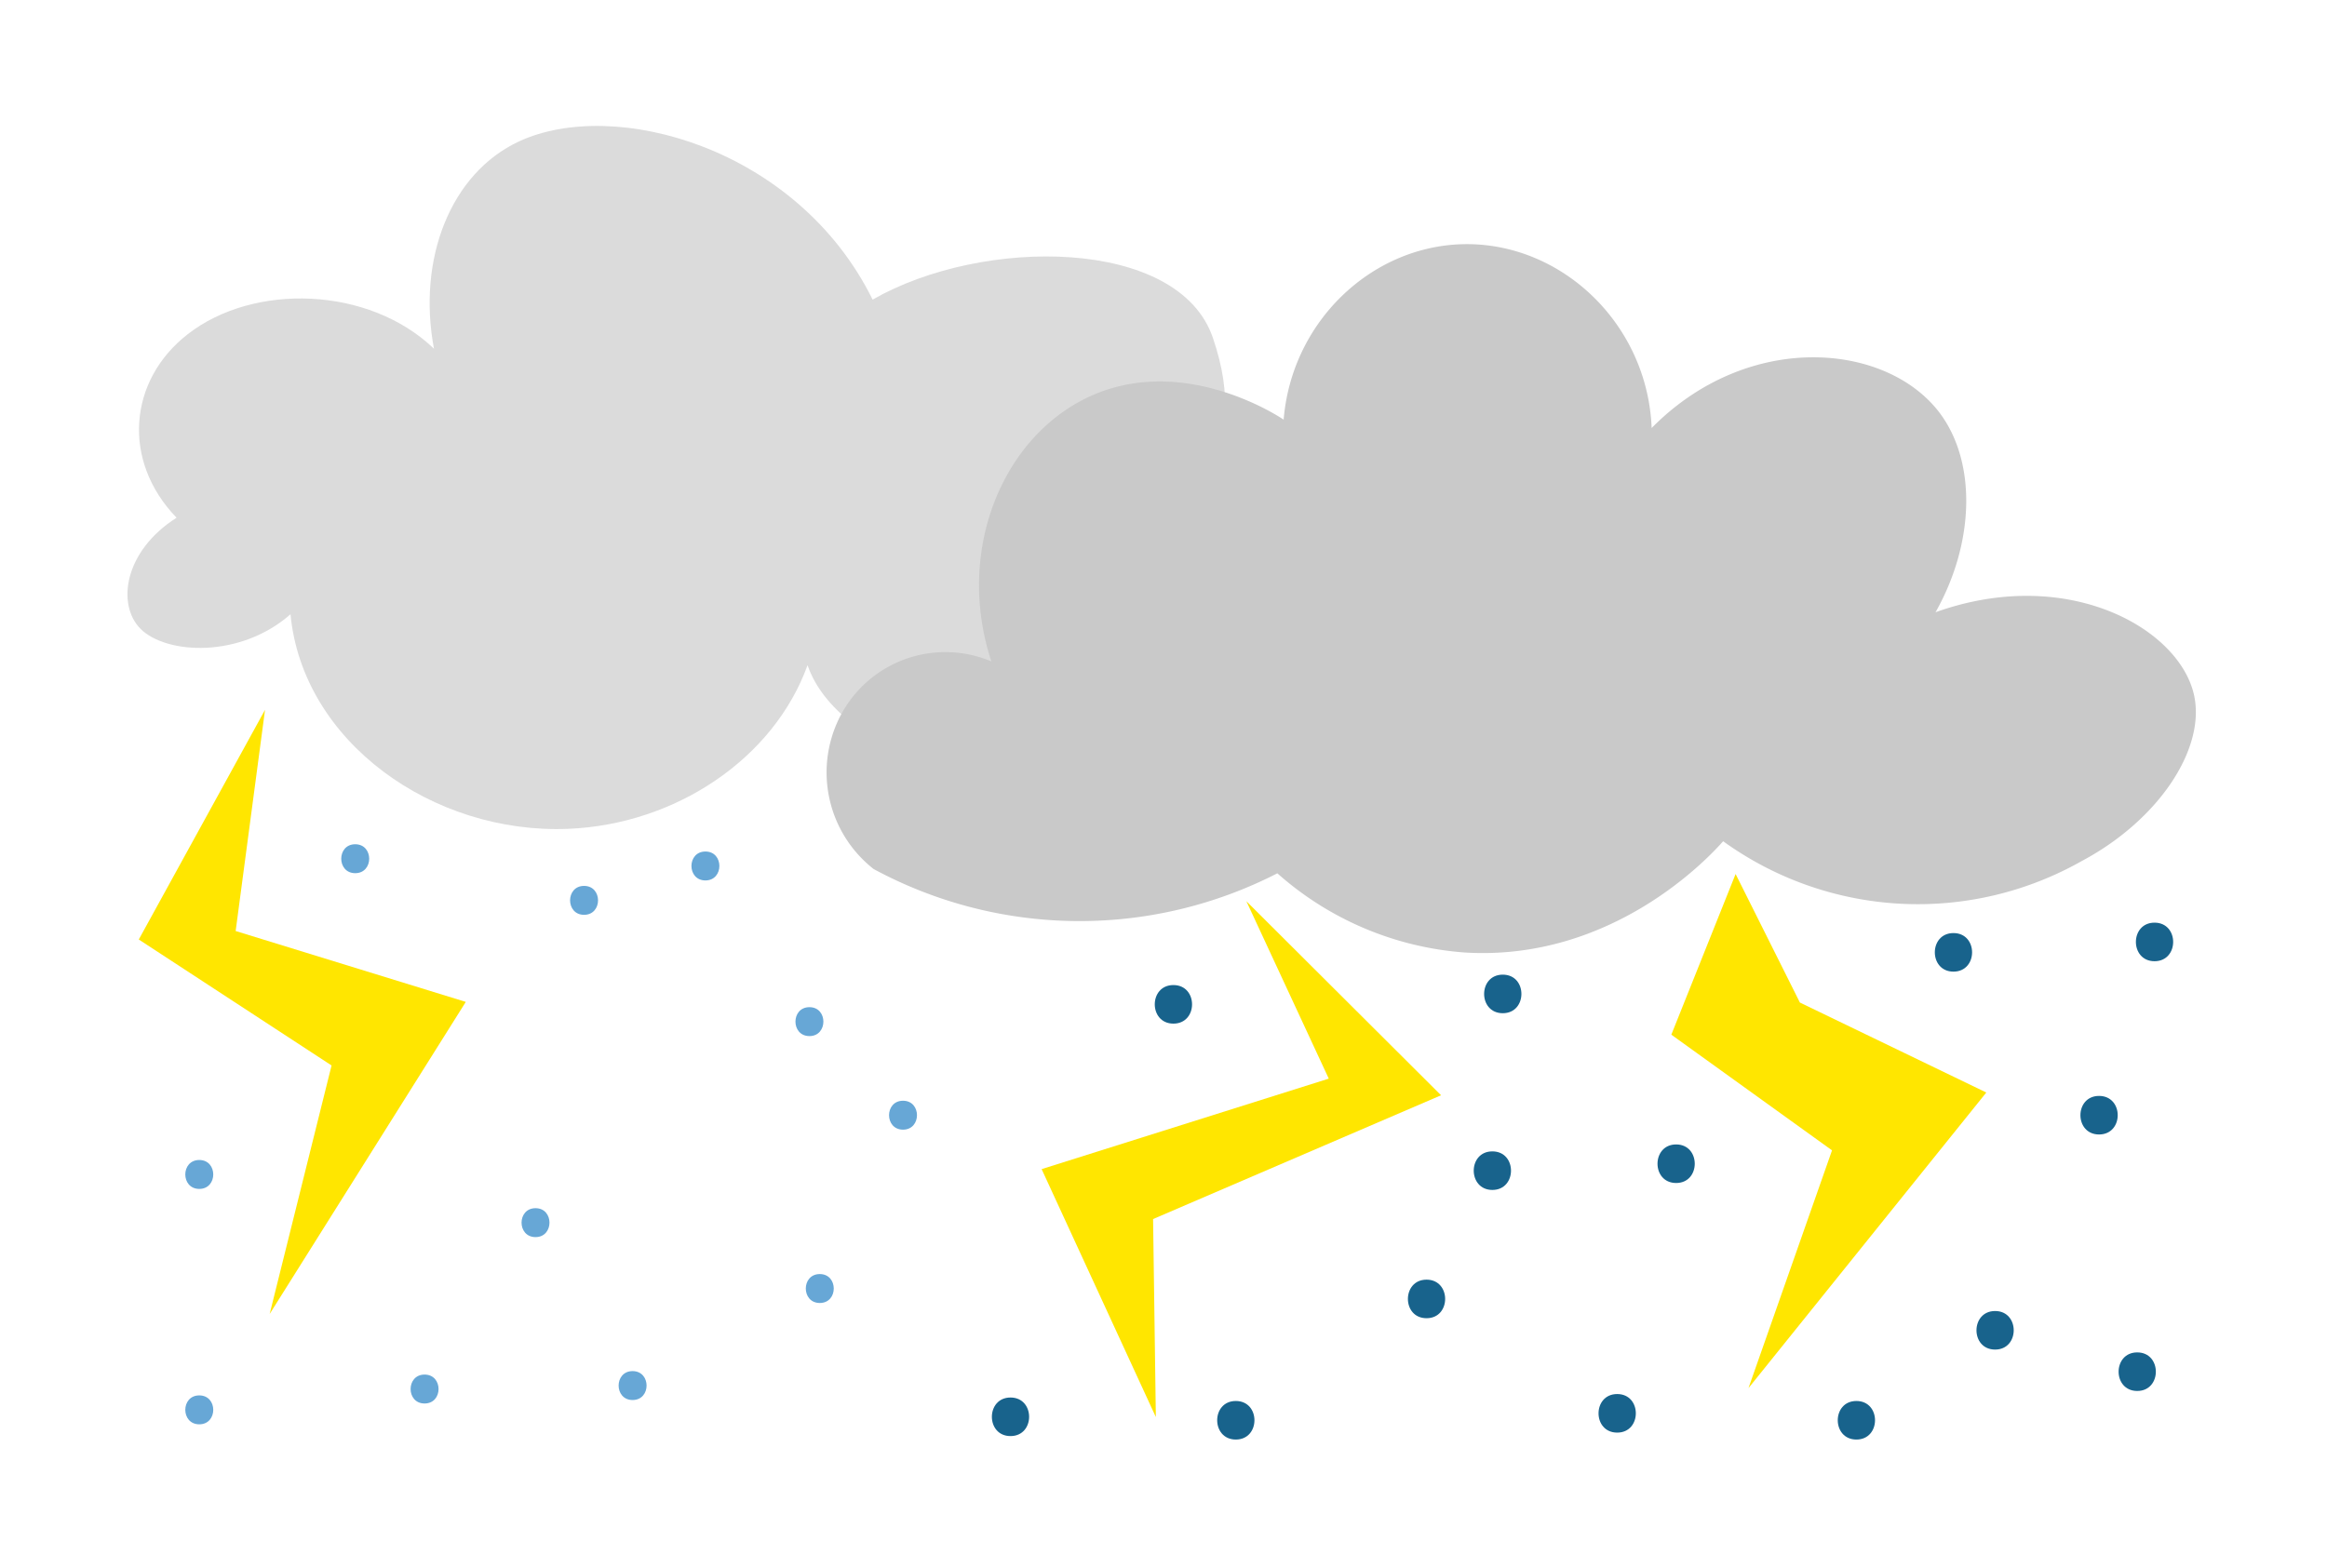 <svg xmlns="http://www.w3.org/2000/svg" viewBox="0 0 362 244"><defs><style>.cls-1{fill:none;}.cls-2{fill:#dbdbdb;}.cls-3{fill:#c9c9c9;}.cls-4{fill:#ffe600;}.cls-5{fill:#67a7d6;}.cls-6{fill:#18638c;}</style></defs><title>Thunderstorms</title><g id="Layer_2" data-name="Layer 2"><g id="Layer_1-2" data-name="Layer 1"><rect class="cls-1" width="362" height="244"/><path class="cls-2" d="M27.47,80.56C18.88,71.68,20,59.14,29.21,52c10.26-8,28.17-7.46,38.3,2.26-2.63-14,2.6-27.32,13.24-32.26,14.78-6.88,43.29.92,55,24.62,17.16-9.84,47.61-9.68,52.93,5.94,6.27,18.4-3.48,26.61-23,30,16.71,13,18.8,28,4.52,35.66-13.71,7.34-40-1.14-44.57-14.72-5.27,14.58-20.56,24.8-37.26,25.47-21,.85-41.29-13.52-43.18-33.39-7.8,6.87-19.31,6.28-23.34,2.26C18.14,94.09,19.27,85.76,27.47,80.56Z"/><path class="cls-3" d="M324,133.9c11.95-6.43,19.07-17.42,17.34-25.63-2.22-10.51-19.75-20.35-40.24-13,6.07-10.75,6.43-23.29.66-31-8.27-11-29.8-12.9-44.82,2.33C256.28,50.3,242.79,37.6,227.49,38c-14.28.39-26.55,12.12-27.8,27.3-.65-.45-15.95-10.59-30.75-3.33-13.21,6.48-20.29,24-14.72,40.95a18.4,18.4,0,0,0-23.23,8,19.1,19.1,0,0,0,4.91,24.3,67.38,67.38,0,0,0,62.81.67,49.27,49.27,0,0,0,29.11,12.32c23.11,1.44,38.21-15,40.24-17.31a51.75,51.75,0,0,0,55.93,3Z"/><polygon class="cls-4" points="270 136 260 161 285 179 272 216 309 170 280 156 270 136"/><polygon class="cls-4" points="41.23 110.45 21.59 146.19 51.58 165.79 41.95 204.46 72.46 155.9 36.66 144.87 41.23 110.45"/><polygon class="cls-4" points="193.89 140.23 224.18 170.43 179.38 189.69 179.81 220.5 162.04 181.92 206.71 167.84 193.89 140.23"/><path class="cls-5" d="M90.86,142.35c2.9,0,2.9-4.5,0-4.5s-2.9,4.5,0,4.5Z"/><path class="cls-5" d="M109.74,137c2.89,0,2.9-4.5,0-4.5s-2.9,4.5,0,4.5Z"/><path class="cls-5" d="M83.31,192.5c2.89,0,2.9-4.5,0-4.5s-2.9,4.5,0,4.5Z"/><path class="cls-5" d="M55.26,135.87c2.9,0,2.9-4.5,0-4.5s-2.9,4.5,0,4.5Z"/><path class="cls-5" d="M125.92,161.22c2.89,0,2.9-4.5,0-4.5s-2.9,4.5,0,4.5Z"/><path class="cls-6" d="M182.54,159.28c3.87,0,3.87-6,0-6s-3.86,6,0,6Z"/><path class="cls-5" d="M127.53,202.75c2.9,0,2.9-4.5,0-4.5s-2.9,4.5,0,4.5Z"/><path class="cls-5" d="M140.48,175.78c2.89,0,2.9-4.5,0-4.5s-2.9,4.5,0,4.5Z"/><path class="cls-5" d="M31,185c2.9,0,2.9-4.5,0-4.5s-2.9,4.5,0,4.5Z"/><path class="cls-6" d="M221.92,205.12c3.86,0,3.86-6,0-6s-3.87,6,0,6Z"/><path class="cls-6" d="M233.78,157.66c3.86,0,3.87-6,0-6s-3.87,6,0,6Z"/><path class="cls-6" d="M303.89,151.19c3.86,0,3.87-6,0-6s-3.86,6,0,6Z"/><path class="cls-6" d="M326.54,176.53c3.87,0,3.87-6,0-6s-3.86,6,0,6Z"/><path class="cls-6" d="M310.37,210c3.86,0,3.86-6,0-6s-3.87,6,0,6Z"/><path class="cls-6" d="M332.48,216.44c3.86,0,3.86-6,0-6s-3.87,6,0,6Z"/><path class="cls-6" d="M288.79,224c3.86,0,3.87-6,0-6s-3.86,6,0,6Z"/><path class="cls-6" d="M251.58,222.92c3.86,0,3.87-6,0-6s-3.87,6,0,6Z"/><path class="cls-6" d="M260.75,184.08c3.86,0,3.86-6,0-6s-3.87,6,0,6Z"/><path class="cls-6" d="M232.16,185.16c3.86,0,3.87-6,0-6s-3.86,6,0,6Z"/><path class="cls-6" d="M192.25,224c3.86,0,3.87-6,0-6s-3.86,6,0,6Z"/><path class="cls-6" d="M335.17,149.57c3.86,0,3.87-6,0-6s-3.86,6,0,6Z"/><path class="cls-6" d="M157.2,223.46c3.86,0,3.86-6,0-6s-3.87,6,0,6Z"/><path class="cls-5" d="M98.41,217.85c2.9,0,2.9-4.5,0-4.5s-2.9,4.5,0,4.5Z"/><path class="cls-5" d="M66.05,218.39c2.9,0,2.9-4.5,0-4.5s-2.9,4.5,0,4.5Z"/><path class="cls-5" d="M31,221.63c2.9,0,2.9-4.5,0-4.5s-2.9,4.5,0,4.5Z"/></g></g></svg>